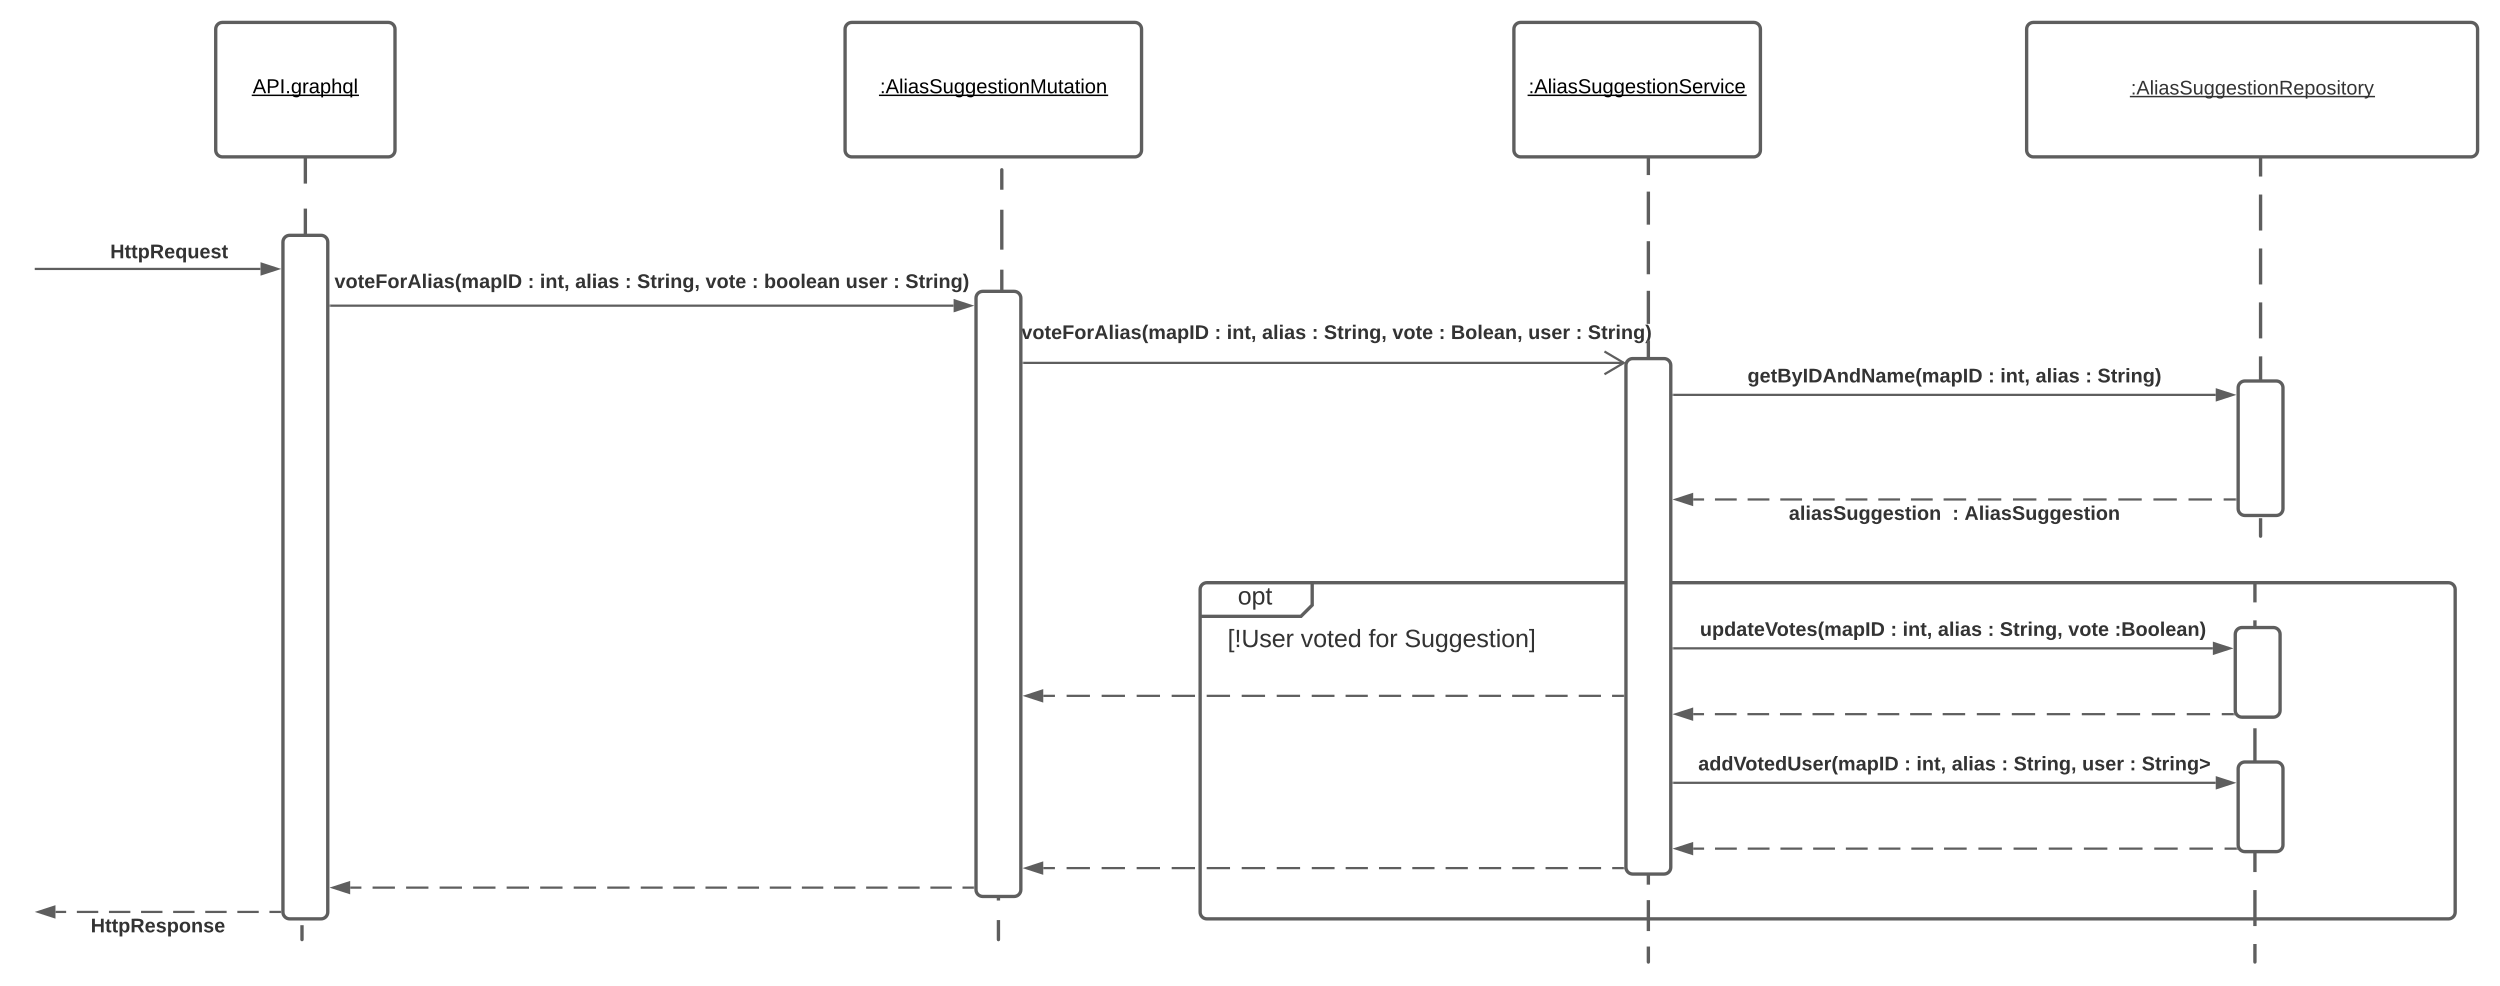 <svg xmlns="http://www.w3.org/2000/svg" xmlns:xlink="http://www.w3.org/1999/xlink" xmlns:lucid="lucid" width="2231" height="880"><g transform="translate(-709 1040)" lucid:page-tab-id="0_0"><path d="M0-1258.83h3677.73V64H0z" fill="#fff"/><path d="M1780-514c0-3.3 2.7-6 6-6h88c3.3 0 6 2.7 6 6v8c0 3.3-1.9 7.9-4.24 10.24l-1.52 1.52c-2.34 2.34-6.93 4.24-10.24 4.24h-78c-3.3 0-6-2.7-6-6z" fill="#fff"/><path d="M1880-520v20l-10 10h-90" stroke="#5e5e5e" stroke-width="3" fill="none"/><path d="M1780-514c0-3.3 2.7-6 6-6h1108c3.3 0 6 2.7 6 6v288c0 3.3-2.7 6-6 6H1786c-3.3 0-6-2.7-6-6z" stroke="#5e5e5e" stroke-width="3" fill="none"/><use xlink:href="#a" transform="matrix(1,0,0,1,1788,-520) translate(25.568 19.444)"/><use xlink:href="#b" transform="matrix(1,0,0,1,1792,-482) translate(12.469 19.444)"/><use xlink:href="#c" transform="matrix(1,0,0,1,1792,-482) translate(77.778 19.444)"/><use xlink:href="#d" transform="matrix(1,0,0,1,1792,-482) translate(138.272 19.444)"/><use xlink:href="#e" transform="matrix(1,0,0,1,1792,-482) translate(170.309 19.444)"/><path d="M901.5-1014c0-3.3 2.7-6 6-6h148c3.3 0 6 2.7 6 6v108c0 3.3-2.7 6-6 6h-148c-3.3 0-6-2.7-6-6z" stroke="#5e5e5e" stroke-width="3" fill="#fff"/><use xlink:href="#f" transform="matrix(1,0,0,1,901.5,-1020) translate(33.055 63.15)"/><g fill="none"><path d="M981.5-899.25c.4 0 .75.34.75.75v67c0 .4-.34.75-.75.75-.4 0-.75-.34-.75-.75v-67c0-.4.34-.75.75-.75z"/><path d="M982.25-853.83v22.33l-.22.53-.53.22-.53-.22-.22-.53v-22.33m0-22.34v-22.33l.22-.53.53-.22.53.22.22.53v22.33" stroke="#5e5e5e" stroke-width="1.5"/></g><path d="M741-800h200.5M741.03-800H740" stroke="#5e5e5e" stroke-width="2" fill="none"/><path d="M956.76-800l-14.26 4.64v-9.28z" stroke="#5e5e5e" stroke-width="2" fill="#5e5e5e"/><path d="M760-824c0-3.3 2.7-6 6-6h188c3.3 0 6 2.7 6 6v18c0 3.3-2.7 6-6 6H766c-3.3 0-6-2.7-6-6z" stroke="#000" stroke-opacity="0" stroke-width="3" fill="#fff" fill-opacity="0"/><use xlink:href="#g" transform="matrix(1,0,0,1,765,-825) translate(42.358 15.472)"/><g fill="none"><path d="M978.5-279.25c.4 0 .75.34.75.75v77c0 .4-.34.75-.75.75-.4 0-.75-.34-.75-.75v-77c0-.4.34-.75.75-.75z"/><path d="M979.25-252.83v25.66m0 12.84v12.83l-.22.53-.53.22-.53-.22-.22-.53v-12.83m0-12.84v-25.66m0-12.84v-12.83l.22-.53.53-.22.53.22.22.53v12.83" stroke="#5e5e5e" stroke-width="1.5"/></g><path d="M1463.15-1014c0-3.3 2.7-6 6-6h252.57c3.3 0 6 2.7 6 6v108c0 3.3-2.7 6-6 6h-252.57c-3.3 0-6-2.7-6-6z" stroke="#5e5e5e" stroke-width="3" fill="#fff"/><use xlink:href="#h" transform="matrix(1,0,0,1,1463.15,-1020) translate(31.13 63.15)"/><path d="M1004-767.22h556" stroke="#5e5e5e" stroke-width="2" fill="none"/><path d="M1004.03-766.22H1003v-2h1.03" fill="#5e5e5e"/><path d="M1575.26-767.22L1561-762.6v-9.26z" stroke="#5e5e5e" stroke-width="2" fill="#5e5e5e"/><use xlink:href="#i" transform="matrix(1,0,0,1,1007.491,-797.19) translate(0.005 14.222)"/><use xlink:href="#j" transform="matrix(1,0,0,1,1007.491,-797.19) translate(172.449 14.222)"/><use xlink:href="#k" transform="matrix(1,0,0,1,1007.491,-797.19) translate(183.264 14.222)"/><use xlink:href="#l" transform="matrix(1,0,0,1,1007.491,-797.19) translate(214.77 14.222)"/><use xlink:href="#m" transform="matrix(1,0,0,1,1007.491,-797.19) translate(259.215 14.222)"/><use xlink:href="#n" transform="matrix(1,0,0,1,1007.491,-797.19) translate(270.03 14.222)"/><use xlink:href="#o" transform="matrix(1,0,0,1,1007.491,-797.19) translate(331.116 14.222)"/><use xlink:href="#m" transform="matrix(1,0,0,1,1007.491,-797.19) translate(372.499 14.222)"/><use xlink:href="#p" transform="matrix(1,0,0,1,1007.491,-797.19) translate(383.314 14.222)"/><use xlink:href="#q" transform="matrix(1,0,0,1,1007.491,-797.19) translate(456.203 14.222)"/><use xlink:href="#m" transform="matrix(1,0,0,1,1007.491,-797.19) translate(498.622 14.222)"/><use xlink:href="#r" transform="matrix(1,0,0,1,1007.491,-797.19) translate(509.437 14.222)"/><path d="M1622.5-716.17h535.68" stroke="#5e5e5e" stroke-width="2" fill="none"/><path d="M1622.53-715.17h-1.03v-2h1.03" fill="#5e5e5e"/><path d="M2140.82-706l17.22-10.17-17.22-10.18" stroke="#5e5e5e" stroke-width="2" fill="none"/><use xlink:href="#s" transform="matrix(1,0,0,1,1620.441,-751.682) translate(0.005 14.222)"/><use xlink:href="#t" transform="matrix(1,0,0,1,1620.441,-751.682) translate(172.449 14.222)"/><use xlink:href="#u" transform="matrix(1,0,0,1,1620.441,-751.682) translate(183.264 14.222)"/><use xlink:href="#v" transform="matrix(1,0,0,1,1620.441,-751.682) translate(214.77 14.222)"/><use xlink:href="#w" transform="matrix(1,0,0,1,1620.441,-751.682) translate(259.215 14.222)"/><use xlink:href="#x" transform="matrix(1,0,0,1,1620.441,-751.682) translate(270.03 14.222)"/><use xlink:href="#y" transform="matrix(1,0,0,1,1620.441,-751.682) translate(331.116 14.222)"/><use xlink:href="#w" transform="matrix(1,0,0,1,1620.441,-751.682) translate(372.499 14.222)"/><use xlink:href="#z" transform="matrix(1,0,0,1,1620.441,-751.682) translate(383.314 14.222)"/><use xlink:href="#A" transform="matrix(1,0,0,1,1620.441,-751.682) translate(452.301 14.222)"/><use xlink:href="#w" transform="matrix(1,0,0,1,1620.441,-751.682) translate(494.721 14.222)"/><use xlink:href="#B" transform="matrix(1,0,0,1,1620.441,-751.682) translate(505.536 14.222)"/><g fill="none"><path d="M1600-359.25c.4 0 .75.34.75.75v157c0 .4-.34.75-.75.75-.4 0-.75-.34-.75-.75v-157c0-.4.34-.75.75-.75z"/><path d="M1600.75-323.6v34.88m0 17.44v34.9m0 17.44v17.44l-.22.53-.53.22-.53-.22-.22-.53v-17.44m0-17.45v-34.88m0-17.44v-34.9m0-17.44v-17.44l.22-.53.53-.22.53.22.22.53v17.44" stroke="#5e5e5e" stroke-width="1.5"/></g><g fill="none"><path d="M1603-889.25c.4 0 .75.34.75.75v107c0 .4-.34.75-.75.75-.4 0-.75-.34-.75-.75v-107c0-.4.34-.75.75-.75z"/><path d="M1603.75-852.83v35.66m0 17.84v17.83l-.22.53-.53.22-.53-.22-.22-.53v-17.83m0-17.84v-35.66m0-17.84v-17.83l.22-.53.53-.22.53.22.22.53v17.83" stroke="#5e5e5e" stroke-width="1.5"/></g><path d="M2060-1014c0-3.3 2.7-6 6-6h208c3.3 0 6 2.7 6 6v108c0 3.3-2.7 6-6 6h-208c-3.3 0-6-2.7-6-6z" stroke="#5e5e5e" stroke-width="3" fill="#fff"/><use xlink:href="#C" transform="matrix(1,0,0,1,2060,-1020) translate(13.13 63.15)"/><g fill="none"><path d="M2180-899.25c.4 0 .75.34.75.75v177c0 .4-.34.75-.75.75-.4 0-.75-.34-.75-.75v-177c0-.4.34-.75.75-.75z"/><path d="M2180.75-869v29.5m0 14.75v29.5m0 14.75v29.5m0 14.75v14.75l-.22.53-.53.22-.53-.22-.22-.53v-14.75m0-14.75v-29.5m0-14.75v-29.5m0-14.75V-869m0-14.75v-14.75l.22-.53.53-.22.53.22.22.53v14.75" stroke="#5e5e5e" stroke-width="1.5"/></g><g fill="none"><path d="M2180-389.25c.4 0 .75.34.75.75v207c0 .4-.34.75-.75.75-.4 0-.75-.34-.75-.75v-207c0-.4.34-.75.75-.75z"/><path d="M2180.75-360.9v27.6m0 13.8v27.6m0 13.8v27.6m0 13.8v27.6m0 13.8v13.8l-.22.53-.53.22-.53-.22-.22-.53v-13.8m0-13.8v-27.6m0-13.8v-27.6m0-13.8v-27.6m0-13.8v-27.6m0-13.8v-13.8l.22-.53.53-.22.53.22.22.53v13.8" stroke="#5e5e5e" stroke-width="1.5"/></g><path d="M2517.57-1014c0-3.3 2.7-6 6-6H2914c3.3 0 6 2.7 6 6v108c0 3.3-2.7 6-6 6h-390.43c-3.3 0-6-2.7-6-6z" stroke="#5e5e5e" stroke-width="3" fill="#fff"/><use xlink:href="#D" transform="matrix(1,0,0,1,2522.573,-1015) translate(88.006 59.316)"/><path d="M2202.5-461.42h481.25" stroke="#5e5e5e" stroke-width="2" fill="none"/><path d="M2202.53-460.42h-1.03v-2h1.03" fill="#5e5e5e"/><path d="M2699-461.42l-14.25 4.64v-9.27z" stroke="#5e5e5e" stroke-width="2" fill="#5e5e5e"/><use xlink:href="#E" transform="matrix(1,0,0,1,2225.974,-486.751) translate(0.005 14.222)"/><use xlink:href="#j" transform="matrix(1,0,0,1,2225.974,-486.751) translate(170.079 14.222)"/><use xlink:href="#k" transform="matrix(1,0,0,1,2225.974,-486.751) translate(180.894 14.222)"/><use xlink:href="#l" transform="matrix(1,0,0,1,2225.974,-486.751) translate(212.4 14.222)"/><use xlink:href="#m" transform="matrix(1,0,0,1,2225.974,-486.751) translate(256.845 14.222)"/><use xlink:href="#n" transform="matrix(1,0,0,1,2225.974,-486.751) translate(267.659 14.222)"/><use xlink:href="#o" transform="matrix(1,0,0,1,2225.974,-486.751) translate(328.746 14.222)"/><use xlink:href="#F" transform="matrix(1,0,0,1,2225.974,-486.751) translate(370.128 14.222)"/><path d="M2702.1-402.68h-10.4m-10.42 0h-20.82m-10.4 0h-20.82m-10.4 0H2598m-10.4 0h-20.8m-10.42 0h-20.82m-10.4 0h-20.82m-10.4 0h-20.83m-10.4 0h-20.08m-9.68 0h-19.36m-9.68 0h-19.35m-9.68 0h-19.36m-9.67 0h-19.36m-9.68 0h-19.37m-9.67 0h-19.36m-9.68 0h-19.36m-9.68 0H2220" stroke="#5e5e5e" stroke-width="2" fill="none"/><path d="M2703.23-402.2l.5.52h-1.66v-2h.76" fill="#5e5e5e"/><path d="M2204.74-402.68l14.26-4.63v9.26z" stroke="#5e5e5e" stroke-width="2" fill="#5e5e5e"/><g fill="none"><path d="M2721.3-519.25c.42 0 .75.34.75.75v337c0 .4-.33.75-.75.75-.4 0-.75-.34-.75-.75v-337c0-.4.34-.75.75-.75z"/><path d="M2722.05-486.4v32.1m0 16.04v32.1m0 16.04v32.1m0 16.04v32.1m0 16.05v32.1m0 16.04v32.1m0 16.05v16.05l-.22.53-.53.22-.53-.22-.22-.53v-16.05m0-16.05v-32.1m0-16.04v-32.1m0-16.04v-32.1m0-16.04v-32.1m0-16.05v-32.1m0-16.04v-32.1m0-16.05v-16.05l.22-.53.53-.22.53.22.22.53v16.05" stroke="#5e5e5e" stroke-width="1.5"/></g><g fill="none"><path d="M2726.33-899.25c.42 0 .75.34.75.75v337c0 .4-.33.75-.75.75-.4 0-.75-.34-.75-.75v-337c0-.4.34-.75.75-.75z"/><path d="M2727.08-866.4v32.1m0 16.04v32.1m0 16.04v32.1m0 16.04v32.1m0 16.05v32.1m0 16.04v32.1m0 16.05v16.05l-.22.53-.53.22-.53-.22-.22-.53v-16.05m0-16.05v-32.1m0-16.04v-32.1m0-16.04v-32.1m0-16.04v-32.1m0-16.05v-32.1m0-16.04v-32.1m0-16.05v-16.05l.22-.53.53-.22.53.22.22.53v16.05" stroke="#5e5e5e" stroke-width="1.5"/></g><path d="M2157.5-419.03h-9.9m-9.9 0h-19.83m-9.9 0h-19.82m-9.9 0h-19.82m-9.9 0h-19.83m-9.9 0h-19.82m-9.9 0h-19.82m-9.9 0h-19.82m-9.9 0h-19.83m-9.9 0h-20.32m-10.4 0h-20.85m-10.4 0h-20.85m-10.4 0h-20.85m-10.4 0h-20.85m-10.4 0h-20.84m-10.42 0h-20.83m-10.43 0h-20.83m-10.42 0H1640" stroke="#5e5e5e" stroke-width="2" fill="none"/><path d="M2158.5-418.03h-1.03v-2h1.03" fill="#5e5e5e"/><path d="M1624.74-419.03l14.26-4.63v9.27z" stroke="#5e5e5e" stroke-width="2" fill="#5e5e5e"/><path d="M959-226.2h-9.55m-9.55 0h-19.1m-9.54 0h-19.1m-9.54 0h-19.1m-9.54 0h-19.1m-9.55 0h-19.1m-9.54 0h-19.1m-9.55 0h-9.55" stroke="#5e5e5e" stroke-width="2" fill="none"/><path d="M960-225.8l.16.6h-1.2v-2H960" fill="#5e5e5e"/><path d="M743.24-226.2l14.26-4.64v9.27z" stroke="#5e5e5e" stroke-width="2" fill="#5e5e5e"/><g><use xlink:href="#G" transform="matrix(1,0,0,1,789.951,-222.21) translate(0.005 14.222)"/></g><path d="M2703.75-474c0-3.3 2.7-6 6-6h28c3.3 0 6 2.7 6 6v68c0 3.3-2.7 6-6 6h-28c-3.3 0-6-2.7-6-6zM1580-774c0-3.3 2.7-6 6-6h28c3.3 0 6 2.7 6 6v528c0 3.3-2.7 6-6 6h-28c-3.3 0-6-2.7-6-6z" stroke="#5e5e5e" stroke-width="3" fill="#fff"/><path d="M2202.5-341.42h483.83" stroke="#5e5e5e" stroke-width="2" fill="none"/><path d="M2202.53-340.42h-1.03v-2h1.03" fill="#5e5e5e"/><path d="M2701.6-341.42l-14.27 4.64v-9.27z" stroke="#5e5e5e" stroke-width="2" fill="#5e5e5e"/><g><use xlink:href="#H" transform="matrix(1,0,0,1,2224.475,-366.751) translate(0.005 14.222)"/><use xlink:href="#j" transform="matrix(1,0,0,1,2224.475,-366.751) translate(183.906 14.222)"/><use xlink:href="#k" transform="matrix(1,0,0,1,2224.475,-366.751) translate(194.721 14.222)"/><use xlink:href="#l" transform="matrix(1,0,0,1,2224.475,-366.751) translate(226.227 14.222)"/><use xlink:href="#m" transform="matrix(1,0,0,1,2224.475,-366.751) translate(270.672 14.222)"/><use xlink:href="#n" transform="matrix(1,0,0,1,2224.475,-366.751) translate(281.486 14.222)"/><use xlink:href="#q" transform="matrix(1,0,0,1,2224.475,-366.751) translate(342.573 14.222)"/><use xlink:href="#m" transform="matrix(1,0,0,1,2224.475,-366.751) translate(384.993 14.222)"/><use xlink:href="#I" transform="matrix(1,0,0,1,2224.475,-366.751) translate(395.807 14.222)"/></g><path d="M2704.68-282.68h-10.47m-10.45 0h-20.92m-10.46 0h-20.93m-10.46 0h-20.92m-10.47 0h-20.93m-10.46 0h-20.92m-10.46 0h-20.92m-10.46 0h-20.93m-10.45 0H2443.85m-9.74 0h-19.46m-9.74 0h-19.46m-9.73 0h-19.47m-9.73 0h-19.47m-9.73 0h-19.47m-9.73 0h-19.46m-9.74 0h-19.46m-9.73 0H2220" stroke="#5e5e5e" stroke-width="2" fill="none"/><path d="M2705.8-282.2l.52.52h-1.67v-2h.76" fill="#5e5e5e"/><path d="M2204.74-282.68l14.26-4.63v9.26z" stroke="#5e5e5e" stroke-width="2" fill="#5e5e5e"/><path d="M2706.33-354c0-3.3 2.7-6 6-6h28c3.32 0 6 2.7 6 6v68c0 3.3-2.68 6-6 6h-28c-3.3 0-6-2.7-6-6zM2160-714c0-3.3 2.7-6 6-6h28c3.3 0 6 2.7 6 6v448c0 3.3-2.7 6-6 6h-28c-3.3 0-6-2.7-6-6zM961.5-824c0-3.3 2.7-6 6-6h28c3.3 0 6 2.7 6 6v598c0 3.3-2.7 6-6 6h-28c-3.3 0-6-2.7-6-6z" stroke="#5e5e5e" stroke-width="3" fill="#fff"/><path d="M2202.5-687.62h483.83" stroke="#5e5e5e" stroke-width="2" fill="none"/><path d="M2202.53-686.62h-1.03v-2h1.03" fill="#5e5e5e"/><path d="M2701.6-687.62l-14.27 4.63v-9.26z" stroke="#5e5e5e" stroke-width="2" fill="#5e5e5e"/><g><use xlink:href="#J" transform="matrix(1,0,0,1,2268.45,-712.957) translate(0.005 14.222)"/><use xlink:href="#j" transform="matrix(1,0,0,1,2268.45,-712.957) translate(214.77 14.222)"/><use xlink:href="#k" transform="matrix(1,0,0,1,2268.45,-712.957) translate(225.585 14.222)"/><use xlink:href="#l" transform="matrix(1,0,0,1,2268.45,-712.957) translate(257.091 14.222)"/><use xlink:href="#m" transform="matrix(1,0,0,1,2268.45,-712.957) translate(301.536 14.222)"/><use xlink:href="#r" transform="matrix(1,0,0,1,2268.45,-712.957) translate(312.351 14.222)"/></g><path d="M2706.33-694c0-3.3 2.7-6 6-6h28c3.32 0 6 2.7 6 6v108c0 3.3-2.68 6-6 6h-28c-3.3 0-6-2.7-6-6z" stroke="#5e5e5e" stroke-width="3" fill="#fff"/><path d="M2703.83-594.27h-10.44m-10.46 0h-20.9m-10.43 0h-20.88m-10.44 0h-20.9m-10.44 0h-20.9m-10.43 0h-20.88m-10.44 0h-20.9m-10.44 0h-20.9m-10.43 0h-20.15m-9.7 0h-19.44m-9.7 0h-19.44m-9.72 0H2356m-9.7 0h-19.43m-9.72 0h-19.43m-9.7 0h-19.44m-9.72 0h-19.43m-9.7 0H2220" stroke="#5e5e5e" stroke-width="2" fill="none"/><path d="M2704.83-593.27h-1.02v-2h1.03" fill="#5e5e5e"/><path d="M2204.74-594.27l14.26-4.64v9.27z" stroke="#5e5e5e" stroke-width="2" fill="#5e5e5e"/><g><use xlink:href="#K" transform="matrix(1,0,0,1,2305.364,-590.27) translate(0.005 14.222)"/><use xlink:href="#j" transform="matrix(1,0,0,1,2305.364,-590.27) translate(145.882 14.222)"/><use xlink:href="#L" transform="matrix(1,0,0,1,2305.364,-590.27) translate(156.696 14.222)"/></g><path d="M2157.63-265.3h-9.9m-9.92 0H2118m-9.92 0h-19.82m-9.9 0h-19.83m-9.9 0h-19.83m-9.9 0h-19.83m-9.9 0h-19.83m-9.9 0h-19.82m-9.9 0h-19.83m-9.92 0h-20.33m-10.42 0h-20.84m-10.43 0h-20.84m-10.42 0h-20.83m-10.42 0h-20.83m-10.42 0h-20.84m-10.42 0h-20.84m-10.42 0h-20.84m-10.42 0H1640" stroke="#5e5e5e" stroke-width="2" fill="none"/><path d="M2158.5-265.8l.4 1.5h-1.3v-2h.9" fill="#5e5e5e"/><path d="M1624.74-265.3l14.26-4.65v9.27z" stroke="#5e5e5e" stroke-width="2" fill="#5e5e5e"/><path d="M1577.5-247.88h-9.56m-9.56 0h-19.1m-9.57 0h-19.1m-9.57 0h-19.1m-9.57 0h-19.12m-9.56 0h-19.1m-9.57 0h-19.1m-9.57 0h-19.1m-9.57 0h-19.12m-9.56 0h-19.1m-9.57 0H1280.8m-9.97 0h-19.94m-9.97 0h-19.95m-9.98 0h-19.94m-9.97 0h-19.95m-9.96 0h-19.94m-9.98 0h-19.94m-9.97 0h-19.94m-9.97 0h-19.95m-9.97 0h-9.98" stroke="#5e5e5e" stroke-width="2" fill="none"/><path d="M1578.5-246.88h-1.03v-2h1.03" fill="#5e5e5e"/><path d="M1006.24-247.88l14.26-4.63v9.26z" stroke="#5e5e5e" stroke-width="2" fill="#5e5e5e"/><defs><path fill="#333" d="M100-194c62-1 85 37 85 99 1 63-27 99-86 99S16-35 15-95c0-66 28-99 85-99zM99-20c44 1 53-31 53-75 0-43-8-75-51-75s-53 32-53 75 10 74 51 75" id="M"/><path fill="#333" d="M115-194c55 1 70 41 70 98S169 2 115 4C84 4 66-9 55-30l1 105H24l-1-265h31l2 30c10-21 28-34 59-34zm-8 174c40 0 45-34 45-75s-6-73-45-74c-42 0-51 32-51 76 0 43 10 73 51 73" id="N"/><path fill="#333" d="M59-47c-2 24 18 29 38 22v24C64 9 27 4 27-40v-127H5v-23h24l9-43h21v43h35v23H59v120" id="O"/><g id="a"><use transform="matrix(0.062,0,0,0.062,0,0)" xlink:href="#M"/><use transform="matrix(0.062,0,0,0.062,12.346,0)" xlink:href="#N"/><use transform="matrix(0.062,0,0,0.062,24.691,0)" xlink:href="#O"/></g><path fill="#333" d="M26 75v-336h71v23H56V52h41v23H26" id="P"/><path fill="#333" d="M63-70H37l-4-178h34zM33 0v-35h34V0H33" id="Q"/><path fill="#333" d="M232-93c-1 65-40 97-104 97C67 4 28-28 28-90v-158h33c8 89-33 224 67 224 102 0 64-133 71-224h33v155" id="R"/><path fill="#333" d="M135-143c-3-34-86-38-87 0 15 53 115 12 119 90S17 21 10-45l28-5c4 36 97 45 98 0-10-56-113-15-118-90-4-57 82-63 122-42 12 7 21 19 24 35" id="S"/><path fill="#333" d="M100-194c63 0 86 42 84 106H49c0 40 14 67 53 68 26 1 43-12 49-29l28 8c-11 28-37 45-77 45C44 4 14-33 15-96c1-61 26-98 85-98zm52 81c6-60-76-77-97-28-3 7-6 17-6 28h103" id="T"/><path fill="#333" d="M114-163C36-179 61-72 57 0H25l-1-190h30c1 12-1 29 2 39 6-27 23-49 58-41v29" id="U"/><g id="b"><use transform="matrix(0.062,0,0,0.062,0,0)" xlink:href="#P"/><use transform="matrix(0.062,0,0,0.062,6.173,0)" xlink:href="#Q"/><use transform="matrix(0.062,0,0,0.062,12.346,0)" xlink:href="#R"/><use transform="matrix(0.062,0,0,0.062,28.333,0)" xlink:href="#S"/><use transform="matrix(0.062,0,0,0.062,39.444,0)" xlink:href="#T"/><use transform="matrix(0.062,0,0,0.062,51.79,0)" xlink:href="#U"/></g><path fill="#333" d="M108 0H70L1-190h34L89-25l56-165h34" id="V"/><path fill="#333" d="M85-194c31 0 48 13 60 33l-1-100h32l1 261h-30c-2-10 0-23-3-31C134-8 116 4 85 4 32 4 16-35 15-94c0-66 23-100 70-100zm9 24c-40 0-46 34-46 75 0 40 6 74 45 74 42 0 51-32 51-76 0-42-9-74-50-73" id="W"/><g id="c"><use transform="matrix(0.062,0,0,0.062,0,0)" xlink:href="#V"/><use transform="matrix(0.062,0,0,0.062,11.111,0)" xlink:href="#M"/><use transform="matrix(0.062,0,0,0.062,23.457,0)" xlink:href="#O"/><use transform="matrix(0.062,0,0,0.062,29.63,0)" xlink:href="#T"/><use transform="matrix(0.062,0,0,0.062,41.975,0)" xlink:href="#W"/></g><path fill="#333" d="M101-234c-31-9-42 10-38 44h38v23H63V0H32v-167H5v-23h27c-7-52 17-82 69-68v24" id="X"/><g id="d"><use transform="matrix(0.062,0,0,0.062,0,0)" xlink:href="#X"/><use transform="matrix(0.062,0,0,0.062,6.173,0)" xlink:href="#M"/><use transform="matrix(0.062,0,0,0.062,18.519,0)" xlink:href="#U"/></g><path fill="#333" d="M185-189c-5-48-123-54-124 2 14 75 158 14 163 119 3 78-121 87-175 55-17-10-28-26-33-46l33-7c5 56 141 63 141-1 0-78-155-14-162-118-5-82 145-84 179-34 5 7 8 16 11 25" id="Y"/><path fill="#333" d="M84 4C-5 8 30-112 23-190h32v120c0 31 7 50 39 49 72-2 45-101 50-169h31l1 190h-30c-1-10 1-25-2-33-11 22-28 36-60 37" id="Z"/><path fill="#333" d="M177-190C167-65 218 103 67 71c-23-6-38-20-44-43l32-5c15 47 100 32 89-28v-30C133-14 115 1 83 1 29 1 15-40 15-95c0-56 16-97 71-98 29-1 48 16 59 35 1-10 0-23 2-32h30zM94-22c36 0 50-32 50-73 0-42-14-75-50-75-39 0-46 34-46 75s6 73 46 73" id="aa"/><path fill="#333" d="M24-231v-30h32v30H24zM24 0v-190h32V0H24" id="ab"/><path fill="#333" d="M117-194c89-4 53 116 60 194h-32v-121c0-31-8-49-39-48C34-167 62-67 57 0H25l-1-190h30c1 10-1 24 2 32 11-22 29-35 61-36" id="ac"/><path fill="#333" d="M3 75V52h41v-290H3v-23h71V75H3" id="ad"/><g id="e"><use transform="matrix(0.062,0,0,0.062,0,0)" xlink:href="#Y"/><use transform="matrix(0.062,0,0,0.062,14.815,0)" xlink:href="#Z"/><use transform="matrix(0.062,0,0,0.062,27.16,0)" xlink:href="#aa"/><use transform="matrix(0.062,0,0,0.062,39.506,0)" xlink:href="#aa"/><use transform="matrix(0.062,0,0,0.062,51.852,0)" xlink:href="#T"/><use transform="matrix(0.062,0,0,0.062,64.198,0)" xlink:href="#S"/><use transform="matrix(0.062,0,0,0.062,75.309,0)" xlink:href="#O"/><use transform="matrix(0.062,0,0,0.062,81.481,0)" xlink:href="#ab"/><use transform="matrix(0.062,0,0,0.062,86.358,0)" xlink:href="#M"/><use transform="matrix(0.062,0,0,0.062,98.704,0)" xlink:href="#ac"/><use transform="matrix(0.062,0,0,0.062,111.049,0)" xlink:href="#ad"/></g><path d="M205 0l-28-72H64L36 0H1l101-248h38L239 0h-34zm-38-99l-47-123c-12 45-31 82-46 123h93" id="ae"/><path d="M30-248c87 1 191-15 191 75 0 78-77 80-158 76V0H30v-248zm33 125c57 0 124 11 124-50 0-59-68-47-124-48v98" id="af"/><path d="M33 0v-248h34V0H33" id="ag"/><path d="M33 0v-38h34V0H33" id="ah"/><path d="M177-190C167-65 218 103 67 71c-23-6-38-20-44-43l32-5c15 47 100 32 89-28v-30C133-14 115 1 83 1 29 1 15-40 15-95c0-56 16-97 71-98 29-1 48 16 59 35 1-10 0-23 2-32h30zM94-22c36 0 50-32 50-73 0-42-14-75-50-75-39 0-46 34-46 75s6 73 46 73" id="ai"/><path d="M114-163C36-179 61-72 57 0H25l-1-190h30c1 12-1 29 2 39 6-27 23-49 58-41v29" id="aj"/><path d="M141-36C126-15 110 5 73 4 37 3 15-17 15-53c-1-64 63-63 125-63 3-35-9-54-41-54-24 1-41 7-42 31l-33-3c5-37 33-52 76-52 45 0 72 20 72 64v82c-1 20 7 32 28 27v20c-31 9-61-2-59-35zM48-53c0 20 12 33 32 33 41-3 63-29 60-74-43 2-92-5-92 41" id="ak"/><path d="M115-194c55 1 70 41 70 98S169 2 115 4C84 4 66-9 55-30l1 105H24l-1-265h31l2 30c10-21 28-34 59-34zm-8 174c40 0 45-34 45-75s-6-73-45-74c-42 0-51 32-51 76 0 43 10 73 51 73" id="al"/><path d="M106-169C34-169 62-67 57 0H25v-261h32l-1 103c12-21 28-36 61-36 89 0 53 116 60 194h-32v-121c2-32-8-49-39-48" id="am"/><path d="M145-31C134-9 116 4 85 4 32 4 16-35 15-94c0-59 17-99 70-100 32-1 48 14 60 33 0-11-1-24 2-32h30l-1 268h-32zM93-21c41 0 51-33 51-76s-8-73-50-73c-40 0-46 35-46 75s5 74 45 74" id="an"/><path d="M24 0v-261h32V0H24" id="ao"/><g id="f"><use transform="matrix(0.05,0,0,0.05,0,0)" xlink:href="#ae"/><use transform="matrix(0.05,0,0,0.05,12,0)" xlink:href="#af"/><use transform="matrix(0.05,0,0,0.05,24,0)" xlink:href="#ag"/><use transform="matrix(0.05,0,0,0.05,29,0)" xlink:href="#ah"/><use transform="matrix(0.05,0,0,0.05,34,0)" xlink:href="#ai"/><use transform="matrix(0.05,0,0,0.05,44,0)" xlink:href="#aj"/><use transform="matrix(0.05,0,0,0.05,49.95,0)" xlink:href="#ak"/><use transform="matrix(0.05,0,0,0.05,59.95,0)" xlink:href="#al"/><use transform="matrix(0.05,0,0,0.05,69.95,0)" xlink:href="#am"/><use transform="matrix(0.05,0,0,0.05,79.95,0)" xlink:href="#an"/><use transform="matrix(0.05,0,0,0.05,89.95,0)" xlink:href="#ao"/><path d="M-.9 1.25h95.7v1.32H-.9z"/></g><path fill="#333" d="M186 0v-106H76V0H24v-248h52v99h110v-99h50V0h-50" id="ap"/><path fill="#333" d="M115-3C79 11 28 4 28-45v-112H4v-33h27l15-45h31v45h36v33H77v99c-1 23 16 31 38 25v30" id="aq"/><path fill="#333" d="M135-194c53 0 70 44 70 98 0 56-19 98-73 100-31 1-45-17-59-34 3 33 2 69 2 105H25l-1-265h48c2 10 0 23 3 31 11-24 29-35 60-35zM114-30c33 0 39-31 40-66 0-38-9-64-40-64-56 0-55 130 0 130" id="ar"/><path fill="#333" d="M240-174c0 40-23 61-54 70L253 0h-59l-57-94H76V0H24v-248c93 4 217-23 216 74zM76-134c48-2 112 12 112-38 0-48-66-32-112-35v73" id="as"/><path fill="#333" d="M185-48c-13 30-37 53-82 52C43 2 14-33 14-96s30-98 90-98c62 0 83 45 84 108H66c0 31 8 55 39 56 18 0 30-7 34-22zm-45-69c5-46-57-63-70-21-2 6-4 13-4 21h74" id="at"/><path fill="#333" d="M84 4C32 4 15-41 15-95c0-55 18-99 73-99 29 0 47 12 58 34l2-30h48l-1 265h-49V-32C136-9 114 4 84 4zm21-34c32 0 41-29 41-66 0-36-9-64-40-64-33 0-39 30-40 65 0 43 13 65 39 65" id="au"/><path fill="#333" d="M85 4C-2 5 27-109 22-190h50c7 57-23 150 33 157 60-5 35-97 40-157h50l1 190h-47c-2-12 1-28-3-38-12 25-28 42-61 42" id="av"/><path fill="#333" d="M137-138c1-29-70-34-71-4 15 46 118 7 119 86 1 83-164 76-172 9l43-7c4 19 20 25 44 25 33 8 57-30 24-41C81-84 22-81 20-136c-2-80 154-74 161-7" id="aw"/><g id="g"><use transform="matrix(0.049,0,0,0.049,0,0)" xlink:href="#ap"/><use transform="matrix(0.049,0,0,0.049,12.79,0)" xlink:href="#aq"/><use transform="matrix(0.049,0,0,0.049,18.667,0)" xlink:href="#aq"/><use transform="matrix(0.049,0,0,0.049,24.543,0)" xlink:href="#ar"/><use transform="matrix(0.049,0,0,0.049,35.358,0)" xlink:href="#as"/><use transform="matrix(0.049,0,0,0.049,48.148,0)" xlink:href="#at"/><use transform="matrix(0.049,0,0,0.049,58.025,0)" xlink:href="#au"/><use transform="matrix(0.049,0,0,0.049,68.84,0)" xlink:href="#av"/><use transform="matrix(0.049,0,0,0.049,79.654,0)" xlink:href="#at"/><use transform="matrix(0.049,0,0,0.049,89.531,0)" xlink:href="#aw"/><use transform="matrix(0.049,0,0,0.049,99.407,0)" xlink:href="#aq"/></g><path d="M33-154v-36h34v36H33zM33 0v-36h34V0H33" id="ax"/><path d="M24-231v-30h32v30H24zM24 0v-190h32V0H24" id="ay"/><path d="M135-143c-3-34-86-38-87 0 15 53 115 12 119 90S17 21 10-45l28-5c4 36 97 45 98 0-10-56-113-15-118-90-4-57 82-63 122-42 12 7 21 19 24 35" id="az"/><path d="M185-189c-5-48-123-54-124 2 14 75 158 14 163 119 3 78-121 87-175 55-17-10-28-26-33-46l33-7c5 56 141 63 141-1 0-78-155-14-162-118-5-82 145-84 179-34 5 7 8 16 11 25" id="aA"/><path d="M84 4C-5 8 30-112 23-190h32v120c0 31 7 50 39 49 72-2 45-101 50-169h31l1 190h-30c-1-10 1-25-2-33-11 22-28 36-60 37" id="aB"/><path d="M100-194c63 0 86 42 84 106H49c0 40 14 67 53 68 26 1 43-12 49-29l28 8c-11 28-37 45-77 45C44 4 14-33 15-96c1-61 26-98 85-98zm52 81c6-60-76-77-97-28-3 7-6 17-6 28h103" id="aC"/><path d="M59-47c-2 24 18 29 38 22v24C64 9 27 4 27-40v-127H5v-23h24l9-43h21v43h35v23H59v120" id="aD"/><path d="M100-194c62-1 85 37 85 99 1 63-27 99-86 99S16-35 15-95c0-66 28-99 85-99zM99-20c44 1 53-31 53-75 0-43-8-75-51-75s-53 32-53 75 10 74 51 75" id="aE"/><path d="M117-194c89-4 53 116 60 194h-32v-121c0-31-8-49-39-48C34-167 62-67 57 0H25l-1-190h30c1 10-1 24 2 32 11-22 29-35 61-36" id="aF"/><path d="M240 0l2-218c-23 76-54 145-80 218h-23L58-218 59 0H30v-248h44l77 211c21-75 51-140 76-211h43V0h-30" id="aG"/><g id="h"><use transform="matrix(0.05,0,0,0.05,0,0)" xlink:href="#ax"/><use transform="matrix(0.05,0,0,0.05,5,0)" xlink:href="#ae"/><use transform="matrix(0.05,0,0,0.05,17,0)" xlink:href="#ao"/><use transform="matrix(0.05,0,0,0.05,20.95,0)" xlink:href="#ay"/><use transform="matrix(0.05,0,0,0.05,24.9,0)" xlink:href="#ak"/><use transform="matrix(0.05,0,0,0.05,34.9,0)" xlink:href="#az"/><use transform="matrix(0.05,0,0,0.05,43.9,0)" xlink:href="#aA"/><use transform="matrix(0.05,0,0,0.05,55.9,0)" xlink:href="#aB"/><use transform="matrix(0.05,0,0,0.05,65.9,0)" xlink:href="#ai"/><use transform="matrix(0.05,0,0,0.05,75.9,0)" xlink:href="#ai"/><use transform="matrix(0.05,0,0,0.05,85.9,0)" xlink:href="#aC"/><use transform="matrix(0.05,0,0,0.05,95.9,0)" xlink:href="#az"/><use transform="matrix(0.05,0,0,0.05,104.9,0)" xlink:href="#aD"/><use transform="matrix(0.05,0,0,0.05,109.9,0)" xlink:href="#ay"/><use transform="matrix(0.05,0,0,0.05,113.85,0)" xlink:href="#aE"/><use transform="matrix(0.05,0,0,0.05,123.85,0)" xlink:href="#aF"/><use transform="matrix(0.05,0,0,0.05,133.85,0)" xlink:href="#aG"/><use transform="matrix(0.05,0,0,0.05,148.8,0)" xlink:href="#aB"/><use transform="matrix(0.05,0,0,0.05,158.8,0)" xlink:href="#aD"/><use transform="matrix(0.05,0,0,0.05,163.8,0)" xlink:href="#ak"/><use transform="matrix(0.05,0,0,0.05,173.8,0)" xlink:href="#aD"/><use transform="matrix(0.05,0,0,0.05,178.8,0)" xlink:href="#ay"/><use transform="matrix(0.05,0,0,0.05,182.75,0)" xlink:href="#aE"/><use transform="matrix(0.05,0,0,0.05,192.75,0)" xlink:href="#aF"/><path d="M-.9 1.25h204.55v1.32H-.9z"/></g><path fill="#333" d="M128 0H69L1-190h53L99-40l48-150h52" id="aH"/><path fill="#333" d="M110-194c64 0 96 36 96 99 0 64-35 99-97 99-61 0-95-36-95-99 0-62 34-99 96-99zm-1 164c35 0 45-28 45-65 0-40-10-65-43-65-34 0-45 26-45 65 0 36 10 65 43 65" id="aI"/><path fill="#333" d="M76-208v77h127v40H76V0H24v-248h183v40H76" id="aJ"/><path fill="#333" d="M135-150c-39-12-60 13-60 57V0H25l-1-190h47c2 13-1 29 3 40 6-28 27-53 61-41v41" id="aK"/><path fill="#333" d="M199 0l-22-63H83L61 0H9l90-248h61L250 0h-51zm-33-102l-36-108c-10 38-24 72-36 108h72" id="aL"/><path fill="#333" d="M25 0v-261h50V0H25" id="aM"/><path fill="#333" d="M25-224v-37h50v37H25zM25 0v-190h50V0H25" id="aN"/><path fill="#333" d="M133-34C117-15 103 5 69 4 32 3 11-16 11-54c-1-60 55-63 116-61 1-26-3-47-28-47-18 1-26 9-28 27l-52-2c7-38 36-58 82-57s74 22 75 68l1 82c-1 14 12 18 25 15v27c-30 8-71 5-69-32zm-48 3c29 0 43-24 42-57-32 0-66-3-65 30 0 17 8 27 23 27" id="aO"/><path fill="#333" d="M67-93c0 74 22 123 53 168H70C40 30 18-18 18-93s22-123 52-168h50c-32 44-53 94-53 168" id="aP"/><path fill="#333" d="M220-157c-53 9-28 100-34 157h-49v-107c1-27-5-49-29-50C55-147 81-57 75 0H25l-1-190h47c2 12-1 28 3 38 10-53 101-56 108 0 13-22 24-43 59-42 82 1 51 116 57 194h-49v-107c-1-25-5-48-29-50" id="aQ"/><path fill="#333" d="M24 0v-248h52V0H24" id="aR"/><path fill="#333" d="M24-248c120-7 223 5 221 122C244-46 201 0 124 0H24v-248zM76-40c74 7 117-18 117-86 0-67-45-88-117-82v168" id="aS"/><g id="i"><use transform="matrix(0.049,0,0,0.049,0,0)" xlink:href="#aH"/><use transform="matrix(0.049,0,0,0.049,9.877,0)" xlink:href="#aI"/><use transform="matrix(0.049,0,0,0.049,20.691,0)" xlink:href="#aq"/><use transform="matrix(0.049,0,0,0.049,26.568,0)" xlink:href="#at"/><use transform="matrix(0.049,0,0,0.049,36.444,0)" xlink:href="#aJ"/><use transform="matrix(0.049,0,0,0.049,47.259,0)" xlink:href="#aI"/><use transform="matrix(0.049,0,0,0.049,58.074,0)" xlink:href="#aK"/><use transform="matrix(0.049,0,0,0.049,64.988,0)" xlink:href="#aL"/><use transform="matrix(0.049,0,0,0.049,77.778,0)" xlink:href="#aM"/><use transform="matrix(0.049,0,0,0.049,82.716,0)" xlink:href="#aN"/><use transform="matrix(0.049,0,0,0.049,87.654,0)" xlink:href="#aO"/><use transform="matrix(0.049,0,0,0.049,97.531,0)" xlink:href="#aw"/><use transform="matrix(0.049,0,0,0.049,107.407,0)" xlink:href="#aP"/><use transform="matrix(0.049,0,0,0.049,113.284,0)" xlink:href="#aQ"/><use transform="matrix(0.049,0,0,0.049,129.086,0)" xlink:href="#aO"/><use transform="matrix(0.049,0,0,0.049,138.963,0)" xlink:href="#ar"/><use transform="matrix(0.049,0,0,0.049,149.778,0)" xlink:href="#aR"/><use transform="matrix(0.049,0,0,0.049,154.716,0)" xlink:href="#aS"/></g><path fill="#333" d="M35-132v-50h50v50H35zM35 0v-49h50V0H35" id="aT"/><use transform="matrix(0.049,0,0,0.049,0,0)" xlink:href="#aT" id="j"/><path fill="#333" d="M135-194c87-1 58 113 63 194h-50c-7-57 23-157-34-157-59 0-34 97-39 157H25l-1-190h47c2 12-1 28 3 38 12-26 28-41 61-42" id="aU"/><path fill="#333" d="M76-54c-1 42 2 86-19 110H24C36 42 46 24 48 0H25v-54h51" id="aV"/><g id="k"><use transform="matrix(0.049,0,0,0.049,0,0)" xlink:href="#aN"/><use transform="matrix(0.049,0,0,0.049,4.938,0)" xlink:href="#aU"/><use transform="matrix(0.049,0,0,0.049,15.753,0)" xlink:href="#aq"/><use transform="matrix(0.049,0,0,0.049,21.63,0)" xlink:href="#aV"/></g><g id="l"><use transform="matrix(0.049,0,0,0.049,0,0)" xlink:href="#aO"/><use transform="matrix(0.049,0,0,0.049,9.877,0)" xlink:href="#aM"/><use transform="matrix(0.049,0,0,0.049,14.815,0)" xlink:href="#aN"/><use transform="matrix(0.049,0,0,0.049,19.753,0)" xlink:href="#aO"/><use transform="matrix(0.049,0,0,0.049,29.63,0)" xlink:href="#aw"/></g><use transform="matrix(0.049,0,0,0.049,0,0)" xlink:href="#aT" id="m"/><path fill="#333" d="M169-182c-1-43-94-46-97-3 18 66 151 10 154 114 3 95-165 93-204 36-6-8-10-19-12-30l50-8c3 46 112 56 116 5-17-69-150-10-154-114-4-87 153-88 188-35 5 8 8 18 10 28" id="aW"/><path fill="#333" d="M195-6C206 82 75 100 31 46c-4-6-6-13-8-21l49-6c3 16 16 24 34 25 40 0 42-37 40-79-11 22-30 35-61 35-53 0-70-43-70-97 0-56 18-96 73-97 30 0 46 14 59 34l2-30h47zm-90-29c32 0 41-27 41-63 0-35-9-62-40-62-32 0-39 29-40 63 0 36 9 62 39 62" id="aX"/><g id="n"><use transform="matrix(0.049,0,0,0.049,0,0)" xlink:href="#aW"/><use transform="matrix(0.049,0,0,0.049,11.852,0)" xlink:href="#aq"/><use transform="matrix(0.049,0,0,0.049,17.728,0)" xlink:href="#aK"/><use transform="matrix(0.049,0,0,0.049,24.642,0)" xlink:href="#aN"/><use transform="matrix(0.049,0,0,0.049,29.58,0)" xlink:href="#aU"/><use transform="matrix(0.049,0,0,0.049,40.395,0)" xlink:href="#aX"/><use transform="matrix(0.049,0,0,0.049,51.21,0)" xlink:href="#aV"/></g><g id="o"><use transform="matrix(0.049,0,0,0.049,0,0)" xlink:href="#aH"/><use transform="matrix(0.049,0,0,0.049,9.877,0)" xlink:href="#aI"/><use transform="matrix(0.049,0,0,0.049,20.691,0)" xlink:href="#aq"/><use transform="matrix(0.049,0,0,0.049,26.568,0)" xlink:href="#at"/></g><path fill="#333" d="M135-194c52 0 70 43 70 98 0 56-19 99-73 100-30 1-46-15-58-35L72 0H24l1-261h50v104c11-23 29-37 60-37zM114-30c31 0 40-27 40-66 0-37-7-63-39-63s-41 28-41 65c0 36 8 64 40 64" id="aY"/><g id="p"><use transform="matrix(0.049,0,0,0.049,0,0)" xlink:href="#aY"/><use transform="matrix(0.049,0,0,0.049,10.815,0)" xlink:href="#aI"/><use transform="matrix(0.049,0,0,0.049,21.63,0)" xlink:href="#aI"/><use transform="matrix(0.049,0,0,0.049,32.444,0)" xlink:href="#aM"/><use transform="matrix(0.049,0,0,0.049,37.383,0)" xlink:href="#at"/><use transform="matrix(0.049,0,0,0.049,47.259,0)" xlink:href="#aO"/><use transform="matrix(0.049,0,0,0.049,57.136,0)" xlink:href="#aU"/></g><g id="q"><use transform="matrix(0.049,0,0,0.049,0,0)" xlink:href="#av"/><use transform="matrix(0.049,0,0,0.049,10.815,0)" xlink:href="#aw"/><use transform="matrix(0.049,0,0,0.049,20.691,0)" xlink:href="#at"/><use transform="matrix(0.049,0,0,0.049,30.568,0)" xlink:href="#aK"/></g><path fill="#333" d="M102-93c0 74-22 123-52 168H0C30 29 54-18 53-93c0-74-22-123-53-168h50c30 45 52 94 52 168" id="aZ"/><g id="r"><use transform="matrix(0.049,0,0,0.049,0,0)" xlink:href="#aW"/><use transform="matrix(0.049,0,0,0.049,11.852,0)" xlink:href="#aq"/><use transform="matrix(0.049,0,0,0.049,17.728,0)" xlink:href="#aK"/><use transform="matrix(0.049,0,0,0.049,24.642,0)" xlink:href="#aN"/><use transform="matrix(0.049,0,0,0.049,29.58,0)" xlink:href="#aU"/><use transform="matrix(0.049,0,0,0.049,40.395,0)" xlink:href="#aX"/><use transform="matrix(0.049,0,0,0.049,51.21,0)" xlink:href="#aZ"/></g><g id="s"><use transform="matrix(0.049,0,0,0.049,0,0)" xlink:href="#aH"/><use transform="matrix(0.049,0,0,0.049,9.877,0)" xlink:href="#aI"/><use transform="matrix(0.049,0,0,0.049,20.691,0)" xlink:href="#aq"/><use transform="matrix(0.049,0,0,0.049,26.568,0)" xlink:href="#at"/><use transform="matrix(0.049,0,0,0.049,36.444,0)" xlink:href="#aJ"/><use transform="matrix(0.049,0,0,0.049,47.259,0)" xlink:href="#aI"/><use transform="matrix(0.049,0,0,0.049,58.074,0)" xlink:href="#aK"/><use transform="matrix(0.049,0,0,0.049,64.988,0)" xlink:href="#aL"/><use transform="matrix(0.049,0,0,0.049,77.778,0)" xlink:href="#aM"/><use transform="matrix(0.049,0,0,0.049,82.716,0)" xlink:href="#aN"/><use transform="matrix(0.049,0,0,0.049,87.654,0)" xlink:href="#aO"/><use transform="matrix(0.049,0,0,0.049,97.531,0)" xlink:href="#aw"/><use transform="matrix(0.049,0,0,0.049,107.407,0)" xlink:href="#aP"/><use transform="matrix(0.049,0,0,0.049,113.284,0)" xlink:href="#aQ"/><use transform="matrix(0.049,0,0,0.049,129.086,0)" xlink:href="#aO"/><use transform="matrix(0.049,0,0,0.049,138.963,0)" xlink:href="#ar"/><use transform="matrix(0.049,0,0,0.049,149.778,0)" xlink:href="#aR"/><use transform="matrix(0.049,0,0,0.049,154.716,0)" xlink:href="#aS"/></g><use transform="matrix(0.049,0,0,0.049,0,0)" xlink:href="#aT" id="t"/><g id="u"><use transform="matrix(0.049,0,0,0.049,0,0)" xlink:href="#aN"/><use transform="matrix(0.049,0,0,0.049,4.938,0)" xlink:href="#aU"/><use transform="matrix(0.049,0,0,0.049,15.753,0)" xlink:href="#aq"/><use transform="matrix(0.049,0,0,0.049,21.63,0)" xlink:href="#aV"/></g><g id="v"><use transform="matrix(0.049,0,0,0.049,0,0)" xlink:href="#aO"/><use transform="matrix(0.049,0,0,0.049,9.877,0)" xlink:href="#aM"/><use transform="matrix(0.049,0,0,0.049,14.815,0)" xlink:href="#aN"/><use transform="matrix(0.049,0,0,0.049,19.753,0)" xlink:href="#aO"/><use transform="matrix(0.049,0,0,0.049,29.63,0)" xlink:href="#aw"/></g><use transform="matrix(0.049,0,0,0.049,0,0)" xlink:href="#aT" id="w"/><g id="x"><use transform="matrix(0.049,0,0,0.049,0,0)" xlink:href="#aW"/><use transform="matrix(0.049,0,0,0.049,11.852,0)" xlink:href="#aq"/><use transform="matrix(0.049,0,0,0.049,17.728,0)" xlink:href="#aK"/><use transform="matrix(0.049,0,0,0.049,24.642,0)" xlink:href="#aN"/><use transform="matrix(0.049,0,0,0.049,29.58,0)" xlink:href="#aU"/><use transform="matrix(0.049,0,0,0.049,40.395,0)" xlink:href="#aX"/><use transform="matrix(0.049,0,0,0.049,51.21,0)" xlink:href="#aV"/></g><g id="y"><use transform="matrix(0.049,0,0,0.049,0,0)" xlink:href="#aH"/><use transform="matrix(0.049,0,0,0.049,9.877,0)" xlink:href="#aI"/><use transform="matrix(0.049,0,0,0.049,20.691,0)" xlink:href="#aq"/><use transform="matrix(0.049,0,0,0.049,26.568,0)" xlink:href="#at"/></g><path fill="#333" d="M182-130c37 4 62 22 62 59C244 23 116-4 24 0v-248c84 5 203-23 205 63 0 31-19 50-47 55zM76-148c40-3 101 13 101-30 0-44-60-28-101-31v61zm0 110c48-3 116 14 116-37 0-48-69-32-116-35v72" id="ba"/><g id="z"><use transform="matrix(0.049,0,0,0.049,0,0)" xlink:href="#ba"/><use transform="matrix(0.049,0,0,0.049,12.79,0)" xlink:href="#aI"/><use transform="matrix(0.049,0,0,0.049,23.605,0)" xlink:href="#aM"/><use transform="matrix(0.049,0,0,0.049,28.543,0)" xlink:href="#at"/><use transform="matrix(0.049,0,0,0.049,38.42,0)" xlink:href="#aO"/><use transform="matrix(0.049,0,0,0.049,48.296,0)" xlink:href="#aU"/><use transform="matrix(0.049,0,0,0.049,59.111,0)" xlink:href="#aV"/></g><g id="A"><use transform="matrix(0.049,0,0,0.049,0,0)" xlink:href="#av"/><use transform="matrix(0.049,0,0,0.049,10.815,0)" xlink:href="#aw"/><use transform="matrix(0.049,0,0,0.049,20.691,0)" xlink:href="#at"/><use transform="matrix(0.049,0,0,0.049,30.568,0)" xlink:href="#aK"/></g><g id="B"><use transform="matrix(0.049,0,0,0.049,0,0)" xlink:href="#aW"/><use transform="matrix(0.049,0,0,0.049,11.852,0)" xlink:href="#aq"/><use transform="matrix(0.049,0,0,0.049,17.728,0)" xlink:href="#aK"/><use transform="matrix(0.049,0,0,0.049,24.642,0)" xlink:href="#aN"/><use transform="matrix(0.049,0,0,0.049,29.58,0)" xlink:href="#aU"/><use transform="matrix(0.049,0,0,0.049,40.395,0)" xlink:href="#aX"/><use transform="matrix(0.049,0,0,0.049,51.21,0)" xlink:href="#aZ"/></g><path d="M108 0H70L1-190h34L89-25l56-165h34" id="bb"/><path d="M96-169c-40 0-48 33-48 73s9 75 48 75c24 0 41-14 43-38l32 2c-6 37-31 61-74 61-59 0-76-41-82-99-10-93 101-131 147-64 4 7 5 14 7 22l-32 3c-4-21-16-35-41-35" id="bc"/><g id="C"><use transform="matrix(0.05,0,0,0.05,0,0)" xlink:href="#ax"/><use transform="matrix(0.05,0,0,0.05,5,0)" xlink:href="#ae"/><use transform="matrix(0.05,0,0,0.05,17,0)" xlink:href="#ao"/><use transform="matrix(0.05,0,0,0.05,20.95,0)" xlink:href="#ay"/><use transform="matrix(0.05,0,0,0.05,24.9,0)" xlink:href="#ak"/><use transform="matrix(0.05,0,0,0.05,34.9,0)" xlink:href="#az"/><use transform="matrix(0.05,0,0,0.05,43.9,0)" xlink:href="#aA"/><use transform="matrix(0.05,0,0,0.05,55.9,0)" xlink:href="#aB"/><use transform="matrix(0.05,0,0,0.05,65.9,0)" xlink:href="#ai"/><use transform="matrix(0.05,0,0,0.05,75.9,0)" xlink:href="#ai"/><use transform="matrix(0.05,0,0,0.05,85.9,0)" xlink:href="#aC"/><use transform="matrix(0.05,0,0,0.05,95.9,0)" xlink:href="#az"/><use transform="matrix(0.05,0,0,0.05,104.9,0)" xlink:href="#aD"/><use transform="matrix(0.05,0,0,0.05,109.9,0)" xlink:href="#ay"/><use transform="matrix(0.05,0,0,0.05,113.85,0)" xlink:href="#aE"/><use transform="matrix(0.05,0,0,0.05,123.85,0)" xlink:href="#aF"/><use transform="matrix(0.05,0,0,0.05,133.85,0)" xlink:href="#aA"/><use transform="matrix(0.05,0,0,0.05,145.85,0)" xlink:href="#aC"/><use transform="matrix(0.05,0,0,0.05,155.85,0)" xlink:href="#aj"/><use transform="matrix(0.05,0,0,0.05,161.8,0)" xlink:href="#bb"/><use transform="matrix(0.05,0,0,0.05,170.8,0)" xlink:href="#ay"/><use transform="matrix(0.05,0,0,0.05,174.75,0)" xlink:href="#bc"/><use transform="matrix(0.05,0,0,0.05,183.75,0)" xlink:href="#aC"/><path d="M-.9 1.25h195.55v1.32H-.9z"/></g><path fill="#333" d="M33-154v-36h34v36H33zM33 0v-36h34V0H33" id="bd"/><path fill="#333" d="M205 0l-28-72H64L36 0H1l101-248h38L239 0h-34zm-38-99l-47-123c-12 45-31 82-46 123h93" id="be"/><path fill="#333" d="M24 0v-261h32V0H24" id="bf"/><path fill="#333" d="M141-36C126-15 110 5 73 4 37 3 15-17 15-53c-1-64 63-63 125-63 3-35-9-54-41-54-24 1-41 7-42 31l-33-3c5-37 33-52 76-52 45 0 72 20 72 64v82c-1 20 7 32 28 27v20c-31 9-61-2-59-35zM48-53c0 20 12 33 32 33 41-3 63-29 60-74-43 2-92-5-92 41" id="bg"/><path fill="#333" d="M233-177c-1 41-23 64-60 70L243 0h-38l-65-103H63V0H30v-248c88 3 205-21 203 71zM63-129c60-2 137 13 137-47 0-61-80-42-137-45v92" id="bh"/><path fill="#333" d="M179-190L93 31C79 59 56 82 12 73V49c39 6 53-20 64-50L1-190h34L92-34l54-156h33" id="bi"/><g id="D"><use transform="matrix(0.049,0,0,0.049,0,0)" xlink:href="#bd"/><use transform="matrix(0.049,0,0,0.049,4.938,0)" xlink:href="#be"/><use transform="matrix(0.049,0,0,0.049,16.79,0)" xlink:href="#bf"/><use transform="matrix(0.049,0,0,0.049,20.691,0)" xlink:href="#ab"/><use transform="matrix(0.049,0,0,0.049,24.593,0)" xlink:href="#bg"/><use transform="matrix(0.049,0,0,0.049,34.469,0)" xlink:href="#S"/><use transform="matrix(0.049,0,0,0.049,43.358,0)" xlink:href="#Y"/><use transform="matrix(0.049,0,0,0.049,55.21,0)" xlink:href="#Z"/><use transform="matrix(0.049,0,0,0.049,65.086,0)" xlink:href="#aa"/><use transform="matrix(0.049,0,0,0.049,74.963,0)" xlink:href="#aa"/><use transform="matrix(0.049,0,0,0.049,84.84,0)" xlink:href="#T"/><use transform="matrix(0.049,0,0,0.049,94.716,0)" xlink:href="#S"/><use transform="matrix(0.049,0,0,0.049,103.605,0)" xlink:href="#O"/><use transform="matrix(0.049,0,0,0.049,108.543,0)" xlink:href="#ab"/><use transform="matrix(0.049,0,0,0.049,112.444,0)" xlink:href="#M"/><use transform="matrix(0.049,0,0,0.049,122.321,0)" xlink:href="#ac"/><use transform="matrix(0.049,0,0,0.049,132.198,0)" xlink:href="#bh"/><use transform="matrix(0.049,0,0,0.049,144.988,0)" xlink:href="#T"/><use transform="matrix(0.049,0,0,0.049,154.864,0)" xlink:href="#N"/><use transform="matrix(0.049,0,0,0.049,164.741,0)" xlink:href="#M"/><use transform="matrix(0.049,0,0,0.049,174.617,0)" xlink:href="#S"/><use transform="matrix(0.049,0,0,0.049,183.506,0)" xlink:href="#ab"/><use transform="matrix(0.049,0,0,0.049,187.407,0)" xlink:href="#O"/><use transform="matrix(0.049,0,0,0.049,192.346,0)" xlink:href="#M"/><use transform="matrix(0.049,0,0,0.049,202.222,0)" xlink:href="#U"/><use transform="matrix(0.049,0,0,0.049,208.099,0)" xlink:href="#bi"/><path fill="#333" d="M-.9 1.23H217.9v1.3H-.9z"/></g><path fill="#333" d="M88-194c31-1 46 15 58 34l-1-101h50l1 261h-48c-2-10 0-23-3-31C134-8 116 4 84 4 32 4 16-41 15-95c0-56 19-97 73-99zm17 164c33 0 40-30 41-66 1-37-9-64-41-64s-38 30-39 65c0 43 13 65 39 65" id="bj"/><path fill="#333" d="M147 0H94L2-248h55l64 206c17-72 42-137 63-206h54" id="bk"/><g id="E"><use transform="matrix(0.049,0,0,0.049,0,0)" xlink:href="#av"/><use transform="matrix(0.049,0,0,0.049,10.815,0)" xlink:href="#ar"/><use transform="matrix(0.049,0,0,0.049,21.63,0)" xlink:href="#bj"/><use transform="matrix(0.049,0,0,0.049,32.444,0)" xlink:href="#aO"/><use transform="matrix(0.049,0,0,0.049,42.321,0)" xlink:href="#aq"/><use transform="matrix(0.049,0,0,0.049,48.198,0)" xlink:href="#at"/><use transform="matrix(0.049,0,0,0.049,58.074,0)" xlink:href="#bk"/><use transform="matrix(0.049,0,0,0.049,68.593,0)" xlink:href="#aI"/><use transform="matrix(0.049,0,0,0.049,79.407,0)" xlink:href="#aq"/><use transform="matrix(0.049,0,0,0.049,85.284,0)" xlink:href="#at"/><use transform="matrix(0.049,0,0,0.049,95.16,0)" xlink:href="#aw"/><use transform="matrix(0.049,0,0,0.049,105.037,0)" xlink:href="#aP"/><use transform="matrix(0.049,0,0,0.049,110.914,0)" xlink:href="#aQ"/><use transform="matrix(0.049,0,0,0.049,126.716,0)" xlink:href="#aO"/><use transform="matrix(0.049,0,0,0.049,136.593,0)" xlink:href="#ar"/><use transform="matrix(0.049,0,0,0.049,147.407,0)" xlink:href="#aR"/><use transform="matrix(0.049,0,0,0.049,152.346,0)" xlink:href="#aS"/></g><g id="F"><use transform="matrix(0.049,0,0,0.049,0,0)" xlink:href="#aT"/><use transform="matrix(0.049,0,0,0.049,5.877,0)" xlink:href="#ba"/><use transform="matrix(0.049,0,0,0.049,18.667,0)" xlink:href="#aI"/><use transform="matrix(0.049,0,0,0.049,29.481,0)" xlink:href="#aI"/><use transform="matrix(0.049,0,0,0.049,40.296,0)" xlink:href="#aM"/><use transform="matrix(0.049,0,0,0.049,45.235,0)" xlink:href="#at"/><use transform="matrix(0.049,0,0,0.049,55.111,0)" xlink:href="#aO"/><use transform="matrix(0.049,0,0,0.049,64.988,0)" xlink:href="#aU"/><use transform="matrix(0.049,0,0,0.049,75.802,0)" xlink:href="#aZ"/></g><g id="G"><use transform="matrix(0.049,0,0,0.049,0,0)" xlink:href="#ap"/><use transform="matrix(0.049,0,0,0.049,12.79,0)" xlink:href="#aq"/><use transform="matrix(0.049,0,0,0.049,18.667,0)" xlink:href="#aq"/><use transform="matrix(0.049,0,0,0.049,24.543,0)" xlink:href="#ar"/><use transform="matrix(0.049,0,0,0.049,35.358,0)" xlink:href="#as"/><use transform="matrix(0.049,0,0,0.049,48.148,0)" xlink:href="#at"/><use transform="matrix(0.049,0,0,0.049,58.025,0)" xlink:href="#aw"/><use transform="matrix(0.049,0,0,0.049,67.901,0)" xlink:href="#ar"/><use transform="matrix(0.049,0,0,0.049,78.716,0)" xlink:href="#aI"/><use transform="matrix(0.049,0,0,0.049,89.531,0)" xlink:href="#aU"/><use transform="matrix(0.049,0,0,0.049,100.346,0)" xlink:href="#aw"/><use transform="matrix(0.049,0,0,0.049,110.222,0)" xlink:href="#at"/></g><path fill="#333" d="M238-95c0 69-44 99-111 99C63 4 22-25 22-93v-155h51v151c-1 38 19 59 55 60 90 1 49-130 58-211h52v153" id="bl"/><g id="H"><use transform="matrix(0.049,0,0,0.049,0,0)" xlink:href="#aO"/><use transform="matrix(0.049,0,0,0.049,9.877,0)" xlink:href="#bj"/><use transform="matrix(0.049,0,0,0.049,20.691,0)" xlink:href="#bj"/><use transform="matrix(0.049,0,0,0.049,31.506,0)" xlink:href="#bk"/><use transform="matrix(0.049,0,0,0.049,42.025,0)" xlink:href="#aI"/><use transform="matrix(0.049,0,0,0.049,52.84,0)" xlink:href="#aq"/><use transform="matrix(0.049,0,0,0.049,58.716,0)" xlink:href="#at"/><use transform="matrix(0.049,0,0,0.049,68.593,0)" xlink:href="#bj"/><use transform="matrix(0.049,0,0,0.049,79.407,0)" xlink:href="#bl"/><use transform="matrix(0.049,0,0,0.049,92.198,0)" xlink:href="#aw"/><use transform="matrix(0.049,0,0,0.049,102.074,0)" xlink:href="#at"/><use transform="matrix(0.049,0,0,0.049,111.951,0)" xlink:href="#aK"/><use transform="matrix(0.049,0,0,0.049,118.864,0)" xlink:href="#aP"/><use transform="matrix(0.049,0,0,0.049,124.741,0)" xlink:href="#aQ"/><use transform="matrix(0.049,0,0,0.049,140.543,0)" xlink:href="#aO"/><use transform="matrix(0.049,0,0,0.049,150.42,0)" xlink:href="#ar"/><use transform="matrix(0.049,0,0,0.049,161.235,0)" xlink:href="#aR"/><use transform="matrix(0.049,0,0,0.049,166.173,0)" xlink:href="#aS"/></g><path fill="#333" d="M15-22v-40l146-57-146-57v-40l181 69v56" id="bm"/><g id="I"><use transform="matrix(0.049,0,0,0.049,0,0)" xlink:href="#aW"/><use transform="matrix(0.049,0,0,0.049,11.852,0)" xlink:href="#aq"/><use transform="matrix(0.049,0,0,0.049,17.728,0)" xlink:href="#aK"/><use transform="matrix(0.049,0,0,0.049,24.642,0)" xlink:href="#aN"/><use transform="matrix(0.049,0,0,0.049,29.58,0)" xlink:href="#aU"/><use transform="matrix(0.049,0,0,0.049,40.395,0)" xlink:href="#aX"/><use transform="matrix(0.049,0,0,0.049,51.21,0)" xlink:href="#bm"/></g><path fill="#333" d="M123 10C108 53 80 86 19 72V37c35 8 53-11 59-39L3-190h52l48 148c12-52 28-100 44-148h51" id="bn"/><path fill="#333" d="M175 0L67-191c6 58 2 128 3 191H24v-248h59L193-55c-6-58-2-129-3-193h46V0h-61" id="bo"/><g id="J"><use transform="matrix(0.049,0,0,0.049,0,0)" xlink:href="#aX"/><use transform="matrix(0.049,0,0,0.049,10.815,0)" xlink:href="#at"/><use transform="matrix(0.049,0,0,0.049,20.691,0)" xlink:href="#aq"/><use transform="matrix(0.049,0,0,0.049,26.568,0)" xlink:href="#ba"/><use transform="matrix(0.049,0,0,0.049,39.358,0)" xlink:href="#bn"/><use transform="matrix(0.049,0,0,0.049,49.235,0)" xlink:href="#aR"/><use transform="matrix(0.049,0,0,0.049,54.173,0)" xlink:href="#aS"/><use transform="matrix(0.049,0,0,0.049,66.963,0)" xlink:href="#aL"/><use transform="matrix(0.049,0,0,0.049,79.753,0)" xlink:href="#aU"/><use transform="matrix(0.049,0,0,0.049,90.568,0)" xlink:href="#bj"/><use transform="matrix(0.049,0,0,0.049,101.383,0)" xlink:href="#bo"/><use transform="matrix(0.049,0,0,0.049,114.173,0)" xlink:href="#aO"/><use transform="matrix(0.049,0,0,0.049,124.049,0)" xlink:href="#aQ"/><use transform="matrix(0.049,0,0,0.049,139.852,0)" xlink:href="#at"/><use transform="matrix(0.049,0,0,0.049,149.728,0)" xlink:href="#aP"/><use transform="matrix(0.049,0,0,0.049,155.605,0)" xlink:href="#aQ"/><use transform="matrix(0.049,0,0,0.049,171.407,0)" xlink:href="#aO"/><use transform="matrix(0.049,0,0,0.049,181.284,0)" xlink:href="#ar"/><use transform="matrix(0.049,0,0,0.049,192.099,0)" xlink:href="#aR"/><use transform="matrix(0.049,0,0,0.049,197.037,0)" xlink:href="#aS"/></g><g id="K"><use transform="matrix(0.049,0,0,0.049,0,0)" xlink:href="#aO"/><use transform="matrix(0.049,0,0,0.049,9.877,0)" xlink:href="#aM"/><use transform="matrix(0.049,0,0,0.049,14.815,0)" xlink:href="#aN"/><use transform="matrix(0.049,0,0,0.049,19.753,0)" xlink:href="#aO"/><use transform="matrix(0.049,0,0,0.049,29.63,0)" xlink:href="#aw"/><use transform="matrix(0.049,0,0,0.049,39.506,0)" xlink:href="#aW"/><use transform="matrix(0.049,0,0,0.049,51.358,0)" xlink:href="#av"/><use transform="matrix(0.049,0,0,0.049,62.173,0)" xlink:href="#aX"/><use transform="matrix(0.049,0,0,0.049,72.988,0)" xlink:href="#aX"/><use transform="matrix(0.049,0,0,0.049,83.802,0)" xlink:href="#at"/><use transform="matrix(0.049,0,0,0.049,93.679,0)" xlink:href="#aw"/><use transform="matrix(0.049,0,0,0.049,103.556,0)" xlink:href="#aq"/><use transform="matrix(0.049,0,0,0.049,109.432,0)" xlink:href="#aN"/><use transform="matrix(0.049,0,0,0.049,114.37,0)" xlink:href="#aI"/><use transform="matrix(0.049,0,0,0.049,125.185,0)" xlink:href="#aU"/></g><g id="L"><use transform="matrix(0.049,0,0,0.049,0,0)" xlink:href="#aL"/><use transform="matrix(0.049,0,0,0.049,12.79,0)" xlink:href="#aM"/><use transform="matrix(0.049,0,0,0.049,17.728,0)" xlink:href="#aN"/><use transform="matrix(0.049,0,0,0.049,22.667,0)" xlink:href="#aO"/><use transform="matrix(0.049,0,0,0.049,32.543,0)" xlink:href="#aw"/><use transform="matrix(0.049,0,0,0.049,42.42,0)" xlink:href="#aW"/><use transform="matrix(0.049,0,0,0.049,54.272,0)" xlink:href="#av"/><use transform="matrix(0.049,0,0,0.049,65.086,0)" xlink:href="#aX"/><use transform="matrix(0.049,0,0,0.049,75.901,0)" xlink:href="#aX"/><use transform="matrix(0.049,0,0,0.049,86.716,0)" xlink:href="#at"/><use transform="matrix(0.049,0,0,0.049,96.593,0)" xlink:href="#aw"/><use transform="matrix(0.049,0,0,0.049,106.469,0)" xlink:href="#aq"/><use transform="matrix(0.049,0,0,0.049,112.346,0)" xlink:href="#aN"/><use transform="matrix(0.049,0,0,0.049,117.284,0)" xlink:href="#aI"/><use transform="matrix(0.049,0,0,0.049,128.099,0)" xlink:href="#aU"/></g></defs></g></svg>